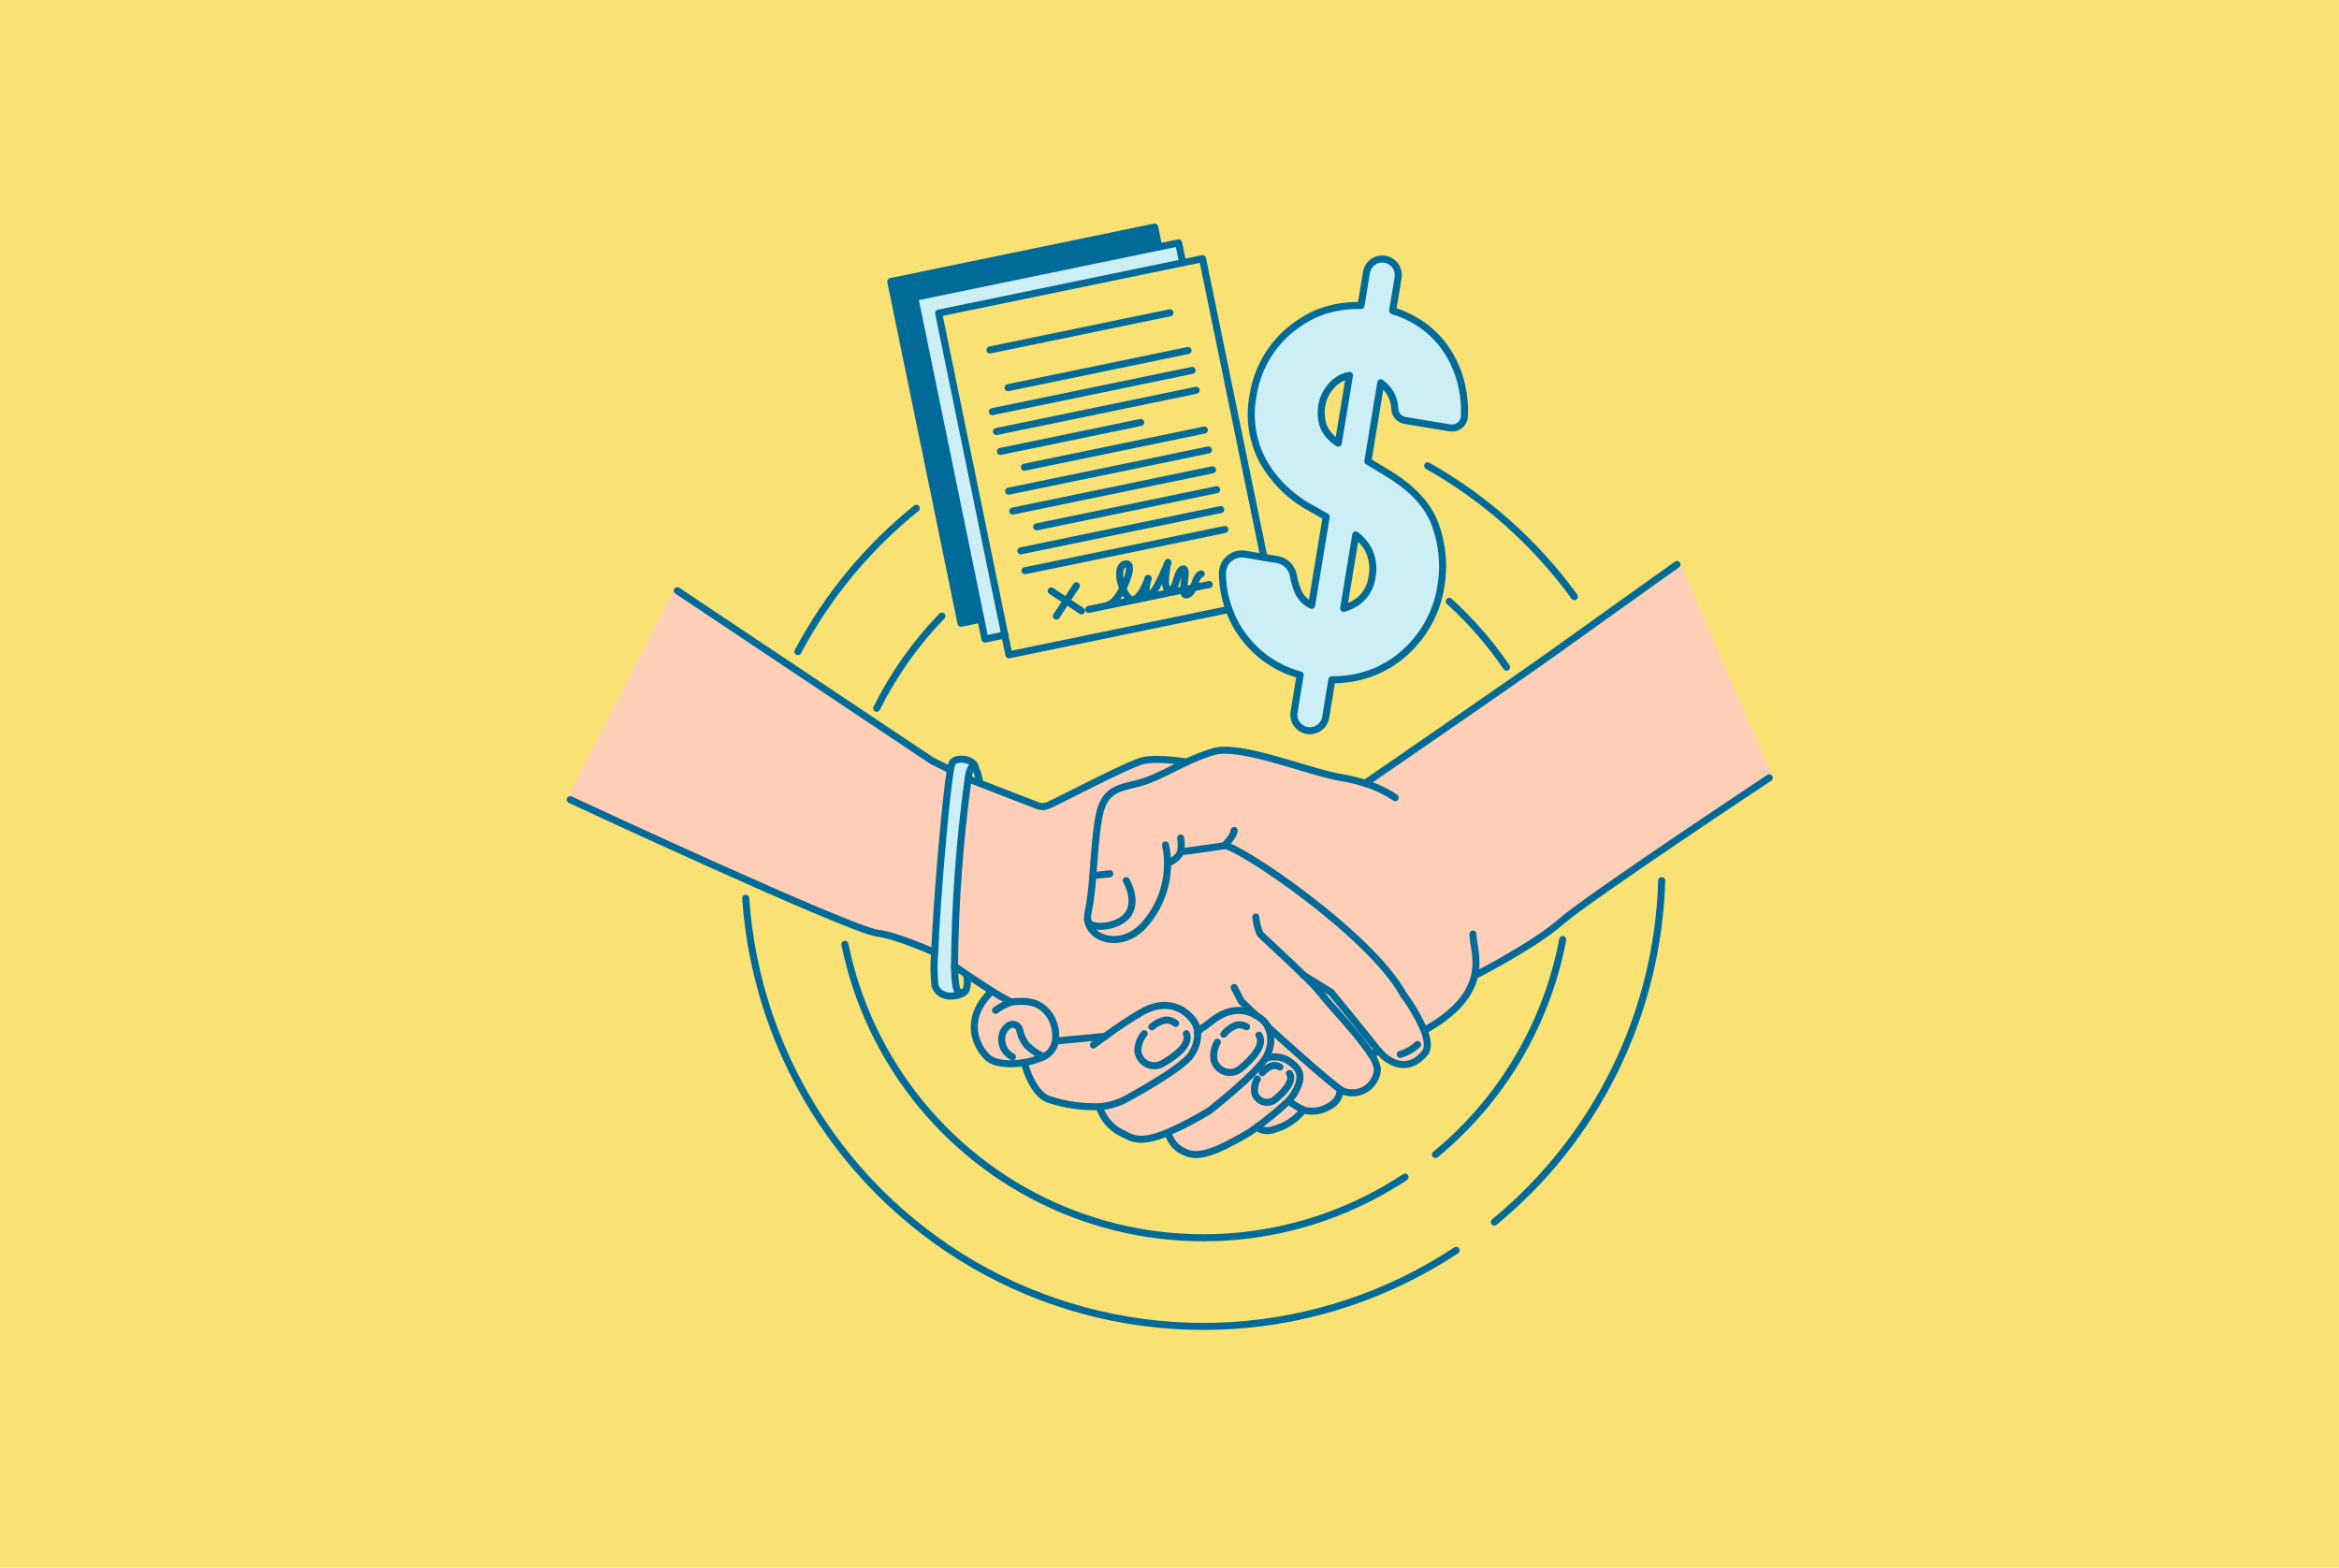 <svg width="1128" height="756" viewBox="0 0 1128 756" fill="none" xmlns="http://www.w3.org/2000/svg">
<g clip-path="url(#clip0_213_273)">
<path d="M1128 0H0V756H1128V0Z" fill="#FAE173"/>
<path d="M524.717 444.574C524.374 443.037 524.384 441.443 524.748 439.911C527.584 427.33 527.155 408.765 529.988 393.671C532.822 378.577 542.161 380.275 552.487 376.659C559.079 374.34 565.248 370.778 572.268 367.509C576.451 365.507 580.78 363.829 585.218 362.489C598.364 358.609 631.365 372.554 647.349 375.119C651.125 375.72 654.847 376.628 658.478 377.833L658.551 377.613C658.551 377.613 731.443 327.54 750.5 313.827C769.557 300.114 808.677 272.272 808.677 272.272L853.233 375.115C853.233 375.115 765.752 433.063 752.806 444.488C739.861 455.913 711.387 470.433 711.387 470.433L711.157 470.379C709.419 478.357 703.637 487.459 687.696 496.48L686.735 496.816C684.098 490.732 680.762 484.978 676.795 479.669C660.897 450.359 596.057 406.928 590.452 407.862C584.847 408.796 569.365 410.839 569.365 410.839C568.228 414.267 563.468 416.185 563.468 416.185H563.06C563.138 426.554 559.583 436.622 553.017 444.635C542.646 457.75 526.851 454.029 524.717 444.574Z" fill="#FFCEB6"/>
<path d="M705.064 186.587C706.083 191.263 706.477 196.054 706.236 200.833C706.186 201.671 705.961 202.487 705.576 203.231C705.19 203.974 704.653 204.629 703.999 205.15C703.346 205.672 702.589 206.05 701.779 206.26C700.969 206.469 700.125 206.506 699.3 206.366L677.638 202.782C676.311 202.569 675.095 201.91 674.192 200.912C673.288 199.914 672.751 198.637 672.669 197.292C672.583 193.72 671.296 190.281 669.017 187.533C668.085 186.448 667.04 185.468 665.901 184.608L659.667 222.461L668.569 227.859C680.815 235.094 688.684 243.486 692.176 253.039C695.668 262.58 696.593 272.875 694.86 282.889C693.762 289.939 691.265 296.698 687.516 302.765C683.943 308.543 679.332 313.61 673.919 317.71C668.44 321.819 662.18 324.762 655.523 326.355C651.202 327.417 646.76 327.907 642.313 327.813L639.329 345.939C639.164 346.943 638.803 347.905 638.266 348.769C637.73 349.633 637.029 350.382 636.203 350.976C635.378 351.568 634.444 351.992 633.454 352.223C632.465 352.454 631.44 352.487 630.439 352.321C629.437 352.155 628.477 351.793 627.616 351.255C626.753 350.718 626.005 350.015 625.414 349.187C624.823 348.361 624.4 347.424 624.169 346.433C623.938 345.441 623.905 344.414 624.071 343.411L627.02 325.507C616.379 322.674 606.972 316.393 600.264 307.645C596.998 303.512 594.438 298.865 592.692 293.892C592.157 292.413 591.676 290.894 591.259 289.317C590.167 285.216 589.583 280.994 589.521 276.749C589.489 275.37 589.762 274 590.318 272.738C590.875 271.477 591.701 270.354 592.739 269.448C593.778 268.542 595.004 267.877 596.327 267.499C597.651 267.122 599.042 267.041 600.4 267.264L609.551 268.789L616.045 269.859C617.969 270.184 619.743 271.102 621.122 272.485C622.5 273.869 623.414 275.648 623.736 277.576C624.189 280.244 624.961 282.848 626.037 285.331C627.315 288.264 629.638 290.616 632.552 291.925L639.582 249.227L631.813 244.804C622.177 239.539 614.222 231.65 608.866 222.048C603.828 212.401 602.223 201.32 604.317 190.634C605.418 183.569 607.974 176.812 611.825 170.792C615.492 165.059 620.274 160.125 625.885 156.284C631.243 152.44 637.346 149.766 643.8 148.433C647.927 147.57 652.14 147.201 656.354 147.332L658.976 131.39C659.311 129.362 660.436 127.55 662.103 126.352C662.928 125.76 663.862 125.336 664.851 125.104C665.841 124.873 666.865 124.839 667.868 125.005C668.87 125.171 669.83 125.534 670.692 126.071C671.555 126.608 672.303 127.311 672.894 128.138C673.487 128.965 673.91 129.901 674.14 130.893C674.371 131.884 674.404 132.911 674.239 133.916L671.624 149.817C675.811 151.075 679.813 152.879 683.527 155.186C689.046 158.581 693.785 163.111 697.428 168.477C701.106 173.969 703.698 180.116 705.064 186.587ZM661.688 278.109C662.538 273.688 661.925 269.11 659.941 265.071C658.418 262.299 656.326 259.883 653.801 257.983L647.967 293.393C649.856 292.859 651.67 292.084 653.362 291.086C655.655 289.713 657.599 287.828 659.043 285.576C660.488 283.324 661.393 280.769 661.688 278.109ZM645.423 213.695L650.809 181C648.259 181.441 645.876 182.568 643.916 184.26C640.426 187.177 638.117 191.27 637.421 195.771C636.895 199.086 637.185 202.48 638.267 205.656C639.761 209.015 642.261 211.826 645.423 213.695Z" fill="#CCEFF6"/>
<path d="M524.717 444.573C526.848 454.028 542.646 457.739 553.002 444.638C559.568 436.624 563.121 426.556 563.045 416.188H563.452C563.452 416.188 568.211 414.269 569.35 410.841C569.35 410.841 584.819 408.798 590.436 407.864C596.054 406.932 660.881 450.362 676.78 479.671C680.746 484.981 684.081 490.735 686.719 496.818C688.444 501.286 689.102 505.54 687.024 508.005C679.856 516.545 671.092 514.032 664.942 506.935C664.638 506.59 664.333 506.221 664.029 505.845C657.845 497.931 641.976 478.611 641.976 478.611L628.735 470.376C631.824 473.273 634.724 476.364 637.419 479.631C640.964 484.475 654.907 498.742 661.17 508.523C662.781 510.64 663.839 513.125 664.247 515.755C664.116 517.678 663.528 519.542 662.535 521.191C661.541 522.842 660.17 524.232 658.535 525.245C656.898 526.259 655.045 526.867 653.128 527.02C651.211 527.172 649.285 526.866 647.51 526.124C647.289 526.034 647.078 525.922 646.88 525.789C641.578 522.499 615.483 499.039 611.432 495.214C610.624 493.706 609.509 492.385 608.16 491.334C607.345 490.677 606.477 490.088 605.564 489.575L605.524 489.541C598.662 485.631 591.152 487.101 584.666 492.182C577.511 497.812 580.65 494.488 577.555 497.718C577.289 495.178 576.206 492.794 574.468 490.926C568.056 483.713 559.365 483.356 551.184 487.77C544.871 491.406 538.78 495.418 532.944 499.783L509.136 502.067L508.929 502.028C509.512 497.781 508.593 493.466 506.333 489.828C501.16 482.008 493.397 482.813 489.306 483.057C488.635 483.102 487.972 483.221 487.328 483.414L487.276 483.057C484.107 481.494 481.036 479.736 478.083 477.793C474.211 475.371 470.009 472.584 466.649 470.32C462.949 467.826 460.292 465.981 460.292 465.981C460.541 435.736 462.738 405.539 466.869 375.578L472.237 377.664C480.937 381.05 497.38 387.424 499.483 388.168C500.489 388.7 501.61 388.977 502.747 388.977C503.885 388.977 505.004 388.7 506.01 388.168C508.99 387.037 544.03 368.545 551.111 366.859C558.193 365.172 572.25 367.496 572.25 367.496C565.22 370.778 559.051 374.34 552.469 376.646C542.156 380.263 532.794 378.552 529.97 393.658C527.146 408.764 527.566 427.317 524.729 439.898C524.37 441.435 524.365 443.034 524.717 444.573Z" fill="#FFCEB6"/>
<path d="M664.063 505.843C664.367 506.217 664.672 506.587 664.976 506.931C664.976 506.931 661.294 508.64 661.221 508.526C654.957 498.746 641.013 484.478 637.468 479.635C634.774 476.366 631.874 473.275 628.785 470.378L642.026 478.613C642.026 478.613 657.879 497.928 664.063 505.843Z" fill="#FFCEB6"/>
<path d="M646.916 525.789L646.196 526.847C645.924 528.271 645.326 529.611 644.448 530.762C643.57 531.912 642.435 532.841 641.134 533.475C639.288 534.638 637.221 535.403 635.064 535.724C632.907 536.045 630.706 535.913 628.603 535.339C626.717 534.423 624.895 533.376 623.155 532.206L620.371 531.901C621.776 530.598 623.02 529.129 624.074 527.528C628.03 520.842 627.893 516.7 623.529 513.22C621.89 511.666 619.871 510.57 617.676 510.042C615.481 509.515 613.187 509.573 611.021 510.213L610.559 509.929C610.794 509.539 610.998 509.132 611.168 508.709C612.209 506.625 612.778 504.334 612.829 502.003C612.882 499.672 612.418 497.359 611.472 495.229C615.519 499.038 641.603 522.498 646.916 525.789Z" fill="#FFCEB6"/>
<path d="M628.602 535.339C624.898 539.938 619.834 543.242 614.137 544.776C612.938 545.208 611.659 545.374 610.389 545.262C609.12 545.15 607.89 544.762 606.784 544.126L605.36 544.104C610.621 540.366 615.633 536.29 620.37 531.905L623.154 532.21C624.896 533.378 626.716 534.424 628.602 535.339Z" fill="#FFCEB6"/>
<path d="M623.529 513.196C627.893 516.675 628.018 520.82 624.074 527.503C623.02 529.106 621.776 530.574 620.371 531.877C615.634 536.262 610.621 540.337 605.361 544.076C603.614 545.346 602.498 546.119 602.498 546.119C585.278 556.258 577.643 558.508 571.484 555.605C569.575 554.842 567.863 553.653 566.478 552.133C565.093 550.612 564.068 548.796 563.483 546.821L563.179 546.129C570.09 543.094 576.788 539.588 583.221 535.638C583.221 535.638 605.741 518.079 610.55 509.893L611.012 510.176C613.18 509.537 615.477 509.479 617.674 510.009C619.87 510.539 621.89 511.638 623.529 513.196Z" fill="#FFCEB6"/>
<path d="M611.475 495.201C612.422 497.331 612.885 499.645 612.832 501.976C612.78 504.307 612.213 506.598 611.17 508.682C611 509.105 610.797 509.512 610.562 509.902C605.75 518.088 583.233 535.646 583.233 535.646C576.799 539.598 570.102 543.104 563.19 546.138C548.887 552.104 545.557 548.578 540.42 546.159C535.526 543.569 531.85 539.146 530.192 533.854V533.706C534.445 533.389 538.598 532.249 542.42 530.352C542.42 530.352 570.326 515.407 574.52 508.517C576.704 505.348 577.787 501.547 577.606 497.7C580.701 494.47 577.563 497.794 584.718 492.164C591.204 487.079 598.718 485.613 605.576 489.523L605.616 489.556C606.529 490.07 607.396 490.658 608.212 491.316C609.558 492.369 610.67 493.693 611.475 495.201Z" fill="#FFCEB6"/>
<path d="M532.959 499.776C538.803 495.413 544.9 491.401 551.218 487.763C559.399 483.349 568.09 483.706 574.502 490.92C576.239 492.788 577.322 495.172 577.588 497.712C577.77 501.559 576.686 505.36 574.502 508.529C570.309 515.417 542.402 530.364 542.402 530.364C538.58 532.261 534.428 533.4 530.174 533.718C522.088 533.988 514.016 532.853 506.316 530.364C497.919 528.183 493.911 512.44 493.911 512.44C497.126 511.915 500.256 510.963 503.221 509.609C504.735 508.929 506.055 507.877 507.057 506.551C508.058 505.225 508.712 503.667 508.954 502.021L509.16 502.061L532.959 499.776Z" fill="#FFCEB6"/>
<path d="M568.387 117.129L570.363 126.712L452.663 151.02L484.573 306.235L475.003 308.205L473.028 298.614L441.125 143.41L558.817 119.103L568.387 117.129Z" fill="#CCEFF6"/>
<path d="M558.817 119.102L441.126 143.41L473.028 298.614L463.458 300.596L429.576 135.788L556.851 109.51L558.817 119.102Z" fill="#006B99"/>
<path d="M487.355 483.41C487.999 483.217 488.662 483.098 489.333 483.053C493.424 482.821 501.172 482.004 506.36 489.824C508.62 493.462 509.539 497.778 508.956 502.024C508.714 503.669 508.061 505.227 507.059 506.554C506.057 507.88 504.738 508.932 503.223 509.612C500.259 510.965 497.128 511.917 493.914 512.442C486.771 513.647 479.342 512.998 476.079 509.78C470.602 504.36 464.71 491.908 477.503 478.753L478.112 477.786C481.066 479.729 484.136 481.487 487.307 483.05L487.355 483.41Z" fill="#FFCEB6"/>
<path d="M470.432 370.314L470.316 370.409C470.203 370.257 470.059 370.133 469.892 370.043C469.725 369.955 469.541 369.904 469.351 369.895C469.162 369.885 468.974 369.918 468.799 369.991C468.625 370.064 468.469 370.174 468.342 370.314C467.538 371.963 467.047 373.747 466.896 375.575C462.767 405.536 460.569 435.733 460.319 465.977C460.453 472.946 461.008 477.54 462.127 478.159C462.825 478.642 463.687 478.831 464.522 478.681L464.564 478.818C461.448 480.895 453.132 481.941 450.87 475.35C450.312 470.006 450.271 464.62 450.745 459.268C451.823 433.343 456.037 384.545 458.353 371.175C458.478 370.011 458.766 368.87 459.212 367.789C461.71 364.507 470.14 366.395 470.432 370.314Z" fill="#CCEFF6"/>
<path d="M457.791 371.07L458.366 371.177C456.045 384.564 451.829 433.359 450.758 459.271H450.454C450.454 459.271 432.422 451.158 423.26 450.066C409.975 448.495 275.016 385.682 275.016 385.682L326.655 284.884L449.398 366.886L457.791 371.07Z" fill="#FFCEB6"/>
<path d="M808.664 272.272L853.222 375.115" stroke="#FFCEB6" stroke-width="3.396" stroke-linecap="round" stroke-linejoin="round"/>
<path d="M275.004 385.671L326.653 284.884" stroke="#FFCEB6" stroke-width="3.396" stroke-linecap="round" stroke-linejoin="round"/>
<path d="M702.258 602.995C669.986 624.354 632.693 636.862 594.094 639.272C555.497 641.684 516.941 633.912 482.274 616.735C447.607 599.556 418.038 573.571 396.516 541.37C374.993 509.168 362.269 471.876 359.612 433.209" stroke="#006B99" stroke-width="3.396" stroke-linecap="round" stroke-linejoin="round"/>
<path d="M801.373 424.697C800.457 456.334 792.777 487.406 778.852 515.813C764.929 544.221 745.083 569.304 720.657 589.368" stroke="#006B99" stroke-width="3.396" stroke-linecap="round" stroke-linejoin="round"/>
<path d="M677.574 567.679C653.487 583.624 625.863 593.402 597.126 596.154C568.389 598.906 539.417 594.549 512.751 583.465C486.087 572.38 462.543 554.909 444.186 532.579C425.829 510.252 413.219 483.75 407.464 455.4" stroke="#006B99" stroke-width="3.396" stroke-linecap="round" stroke-linejoin="round"/>
<path d="M753.637 453.113C745.941 493.824 724.211 530.528 692.248 556.809" stroke="#006B99" stroke-width="3.396" stroke-linecap="round" stroke-linejoin="round"/>
<path d="M698.901 290.027C709.342 299.47 718.622 310.125 726.546 321.769" stroke="#006B99" stroke-width="3.396" stroke-linecap="round" stroke-linejoin="round"/>
<path d="M422.769 341.624C430.905 325.244 441.523 310.224 454.242 297.095" stroke="#006B99" stroke-width="3.396" stroke-linecap="round" stroke-linejoin="round"/>
<path d="M688.484 224.65C716.321 240.345 740.459 261.864 759.256 287.744" stroke="#006B99" stroke-width="3.396" stroke-linecap="round" stroke-linejoin="round"/>
<path d="M384.802 314.245C398.95 287.565 418.37 264.049 441.878 245.131" stroke="#006B99" stroke-width="3.396" stroke-linecap="round" stroke-linejoin="round"/>
<path d="M658.561 377.61C658.561 377.61 731.452 327.537 750.509 313.824C769.565 300.112 808.677 272.272 808.677 272.272" stroke="#006B99" stroke-width="3.396" stroke-linecap="round" stroke-linejoin="round"/>
<path d="M711.383 470.433C711.383 470.433 739.852 455.903 752.801 444.488C765.75 433.073 853.229 375.115 853.229 375.115" stroke="#006B99" stroke-width="3.396" stroke-linecap="round" stroke-linejoin="round"/>
<path d="M275.004 385.669C275.004 385.669 409.966 448.497 423.249 450.053C432.413 451.145 450.444 459.258 450.444 459.258" stroke="#006B99" stroke-width="3.396" stroke-linecap="round" stroke-linejoin="round"/>
<path d="M457.797 371.068L449.398 366.886L326.654 284.884" stroke="#006B99" stroke-width="3.396" stroke-linecap="round" stroke-linejoin="round"/>
<path d="M472.368 377.39C472.188 374.943 471.489 372.563 470.316 370.409C470.203 370.258 470.058 370.133 469.891 370.043C469.724 369.955 469.539 369.904 469.351 369.895C469.162 369.885 468.974 369.918 468.799 369.991C468.624 370.063 468.468 370.174 468.341 370.314C467.537 371.963 467.047 373.747 466.896 375.575C462.765 405.536 460.569 435.733 460.319 465.978C460.453 472.946 461.006 477.54 462.126 478.159C462.825 478.642 463.685 478.83 464.522 478.681C467.261 477.97 466.375 471.208 466.375 471.208" stroke="#006B99" stroke-width="3.396" stroke-linecap="round" stroke-linejoin="round"/>
<path d="M470.432 370.314C470.128 366.395 461.71 364.519 459.23 367.788C458.785 368.87 458.496 370.01 458.372 371.174C456.049 384.56 451.834 433.355 450.764 459.268C450.288 464.62 450.33 470.005 450.889 475.35C453.138 481.941 461.454 480.894 464.583 478.816" stroke="#006B99" stroke-width="3.396" stroke-linecap="round" stroke-linejoin="round"/>
<path d="M466.896 375.575L472.264 377.661C480.965 381.046 497.408 387.42 499.51 388.165C500.517 388.697 501.637 388.974 502.774 388.974C503.912 388.974 505.033 388.697 506.038 388.165C509.017 387.033 544.058 368.542 551.14 366.855C558.221 365.169 572.278 367.492 572.278 367.492" stroke="#006B99" stroke-width="3.396" stroke-linecap="round" stroke-linejoin="round"/>
<path d="M460.319 465.978C460.319 465.978 462.976 467.823 466.676 470.317C470.023 472.58 474.239 475.367 478.11 477.79C481.064 479.733 484.134 481.491 487.303 483.053" stroke="#006B99" stroke-width="3.396" stroke-linecap="round" stroke-linejoin="round"/>
<path d="M710.335 450.441C710.335 454.866 712.979 461.994 711.15 470.378C709.412 478.357 703.63 487.458 687.69 496.482" stroke="#006B99" stroke-width="3.396" stroke-linecap="round" stroke-linejoin="round"/>
<path d="M672.879 384.706C668.434 381.735 663.588 379.419 658.486 377.829C654.857 376.625 651.134 375.717 647.358 375.115C631.374 372.556 598.362 358.605 585.226 362.484C580.79 363.824 576.46 365.504 572.278 367.504C565.248 370.786 559.079 374.348 552.497 376.654C542.183 380.271 532.822 378.56 529.998 393.668C527.174 408.773 527.594 427.326 524.757 439.907C524.393 441.438 524.382 443.034 524.727 444.57C526.857 454.025 542.655 457.737 553.011 444.634C559.577 436.621 563.13 426.554 563.054 416.184C563.033 413.26 562.703 410.347 562.071 407.492" stroke="#006B99" stroke-width="3.396" stroke-linecap="round" stroke-linejoin="round"/>
<path d="M563.461 416.185C563.461 416.185 568.221 414.267 569.358 410.838C569.358 410.838 584.827 408.795 590.446 407.862C596.063 406.928 660.891 450.359 676.788 479.668" stroke="#006B99" stroke-width="3.396" stroke-linecap="round" stroke-linejoin="round"/>
<path d="M676.789 479.668C680.756 484.977 684.092 490.732 686.729 496.814C688.454 501.283 689.112 505.538 687.033 508.002C679.866 516.542 671.101 514.028 664.951 506.932C664.647 506.587 664.343 506.217 664.038 505.843C657.854 497.928 641.987 478.607 641.987 478.607L628.746 470.372" stroke="#006B99" stroke-width="3.396" stroke-linecap="round" stroke-linejoin="round"/>
<path d="M605.601 442.246C605.872 445.07 606.578 447.835 607.695 450.441C608.562 451.447 620.13 461.899 628.769 470.378C631.857 473.275 634.757 476.366 637.452 479.635C640.997 484.478 654.941 498.746 661.204 508.527C662.814 510.643 663.871 513.128 664.28 515.758C664.149 517.681 663.561 519.544 662.568 521.195C661.574 522.845 660.203 524.234 658.567 525.248C656.932 526.261 655.079 526.87 653.161 527.023C651.244 527.176 649.318 526.868 647.542 526.128C647.323 526.036 647.111 525.924 646.913 525.792C641.611 522.501 615.515 499.041 611.465 495.216L611.446 495.195" stroke="#006B99" stroke-width="3.396" stroke-linecap="round" stroke-linejoin="round"/>
<path d="M646.195 526.847C645.925 528.271 645.326 529.611 644.448 530.761C643.569 531.912 642.434 532.841 641.134 533.475C639.287 534.637 637.22 535.403 635.063 535.724C632.906 536.045 630.706 535.913 628.601 535.337C626.716 534.421 624.896 533.376 623.154 532.205" stroke="#006B99" stroke-width="3.396" stroke-linecap="round" stroke-linejoin="round"/>
<path d="M628.603 535.337C624.898 539.937 619.834 543.241 614.137 544.774C612.939 545.207 611.659 545.373 610.39 545.261C609.12 545.149 607.89 544.762 606.785 544.124" stroke="#006B99" stroke-width="3.396" stroke-linecap="round" stroke-linejoin="round"/>
<path d="M590.446 407.862C590.446 407.862 595.175 403.165 595.175 400.493" stroke="#006B99" stroke-width="3.396" stroke-linecap="round" stroke-linejoin="round"/>
<path d="M569.359 410.838C569.779 408.636 569.779 406.374 569.359 404.17" stroke="#006B99" stroke-width="3.396" stroke-linecap="round" stroke-linejoin="round"/>
<path d="M524.478 443.598C524.475 443.94 524.559 444.278 524.717 444.582C526.61 448.419 539.885 447.181 544.143 440.788C548.732 433.88 543.126 424.697 543.126 424.697" stroke="#006B99" stroke-width="3.396" stroke-linecap="round" stroke-linejoin="round"/>
<path d="M527.301 422.203C527.301 422.203 530.709 421.94 535.214 421.415" stroke="#006B99" stroke-width="3.396" stroke-linecap="round" stroke-linejoin="round"/>
<path d="M675.274 508.527C678.387 507.605 681.247 505.976 683.63 503.766" stroke="#006B99" stroke-width="3.396" stroke-linecap="round" stroke-linejoin="round"/>
<path d="M664.96 506.932C664.96 506.932 661.277 508.64 661.204 508.527" stroke="#006B99" stroke-width="3.396" stroke-linecap="round" stroke-linejoin="round"/>
<path d="M480.097 487.272C482.294 485.606 484.745 484.308 487.355 483.426C487.999 483.232 488.662 483.114 489.333 483.069C493.424 482.837 501.172 482.02 506.36 489.84C508.62 493.477 509.539 497.793 508.956 502.039C508.714 503.685 508.061 505.242 507.059 506.57C506.057 507.896 504.738 508.947 503.223 509.628C500.259 510.981 497.128 511.932 493.914 512.457C486.771 513.662 479.342 513.013 476.079 509.795C470.602 504.376 464.71 491.923 477.503 478.768" stroke="#006B99" stroke-width="3.396" stroke-linecap="round" stroke-linejoin="round"/>
<path d="M532.959 499.777C530.543 501.54 528.534 503.037 527.29 503.961" stroke="#006B99" stroke-width="3.396" stroke-linecap="round" stroke-linejoin="round"/>
<path d="M493.915 512.446C493.915 512.446 497.923 528.189 506.318 530.369C514.019 532.859 522.091 533.994 530.178 533.724C534.431 533.406 538.584 532.266 542.406 530.369C542.406 530.369 570.312 515.425 574.506 508.536C576.689 505.366 577.773 501.565 577.591 497.718C577.326 495.178 576.242 492.794 574.506 490.925C568.094 483.712 559.402 483.355 551.222 487.768C544.909 491.406 538.817 495.417 532.98 499.782" stroke="#006B99" stroke-width="3.396" stroke-linecap="round" stroke-linejoin="round"/>
<path d="M532.981 499.782H532.972L509.164 502.066" stroke="#006B99" stroke-width="3.396" stroke-linecap="round" stroke-linejoin="round"/>
<path d="M551.787 498.527C549.805 500.875 548.726 503.856 548.744 506.932C548.892 508.226 549.355 509.465 550.091 510.538C550.828 511.612 551.818 512.487 552.971 513.087C554.125 513.688 555.408 513.995 556.709 513.982C558.009 513.969 559.286 513.636 560.427 513.013C565.835 510.015 574.496 503.946 572.113 498.527" stroke="#006B99" stroke-width="3.396" stroke-linecap="round" stroke-linejoin="round"/>
<path d="M555.5 495.201C557.391 493.522 559.695 492.382 562.174 491.898C563.918 491.824 565.625 492.412 566.955 493.546" stroke="#006B99" stroke-width="3.396" stroke-linecap="round" stroke-linejoin="round"/>
<path d="M605.562 489.541C598.699 485.631 591.188 487.101 584.703 492.182C577.549 497.812 580.686 494.488 577.591 497.718C577.528 497.783 577.467 497.856 577.394 497.929" stroke="#006B99" stroke-width="3.396" stroke-linecap="round" stroke-linejoin="round"/>
<path d="M530.191 533.871C531.847 539.165 535.524 543.587 540.419 546.178C545.555 548.599 548.9 552.121 563.188 546.156C570.101 543.121 576.797 539.617 583.231 535.665C583.231 535.665 605.751 518.106 610.559 509.921C610.794 509.531 610.998 509.122 611.168 508.701C612.21 506.615 612.778 504.325 612.831 501.995C612.882 499.663 612.419 497.349 611.472 495.22C610.664 493.711 609.55 492.39 608.201 491.34C607.386 490.683 606.517 490.094 605.604 489.581" stroke="#006B99" stroke-width="3.396" stroke-linecap="round" stroke-linejoin="round"/>
<path d="M587.077 502.686C585.531 505.342 584.978 508.464 585.519 511.492C585.884 512.741 586.551 513.882 587.459 514.814C588.367 515.745 589.489 516.439 590.728 516.834C591.966 517.229 593.282 517.314 594.561 517.08C595.839 516.847 597.041 516.303 598.061 515.495C602.894 511.619 610.391 504.165 607.13 499.227" stroke="#006B99" stroke-width="3.396" stroke-linecap="round" stroke-linejoin="round"/>
<path d="M590.172 498.767C591.749 496.793 593.825 495.28 596.186 494.384C597.894 494.012 599.68 494.3 601.185 495.193" stroke="#006B99" stroke-width="3.396" stroke-linecap="round" stroke-linejoin="round"/>
<path d="M563.482 546.848C564.068 548.823 565.092 550.639 566.477 552.16C567.863 553.68 569.574 554.869 571.482 555.632C577.643 558.536 585.278 556.282 602.497 546.146C602.497 546.146 603.614 545.373 605.36 544.103C610.62 540.364 615.633 536.289 620.369 531.904C621.776 530.601 623.019 529.133 624.073 527.53C628.029 520.845 627.893 516.704 623.529 513.223C621.889 511.668 619.87 510.572 617.675 510.044C615.48 509.517 613.186 509.576 611.021 510.216" stroke="#006B99" stroke-width="3.396" stroke-linecap="round" stroke-linejoin="round"/>
<path d="M606.334 520.391C605.138 522.443 604.712 524.856 605.132 527.195C605.414 528.164 605.929 529.047 606.631 529.77C607.333 530.492 608.202 531.029 609.161 531.336C610.12 531.642 611.139 531.707 612.128 531.527C613.118 531.346 614.048 530.923 614.837 530.296C618.572 527.298 624.377 521.534 621.837 517.707" stroke="#006B99" stroke-width="3.396" stroke-linecap="round" stroke-linejoin="round"/>
<path d="M608.736 517.352C609.959 515.824 611.571 514.654 613.402 513.965C614.721 513.675 616.101 513.901 617.26 514.596" stroke="#006B99" stroke-width="3.396" stroke-linecap="round" stroke-linejoin="round"/>
<path d="M595.175 476.261L598.678 482.959L605.562 489.541L605.601 489.575" stroke="#006B99" stroke-width="3.396" stroke-linecap="round" stroke-linejoin="round"/>
<path d="M503.223 509.616C500.185 508.219 497.413 506.3 495.035 503.946C493.418 501.837 492.298 499.389 491.76 496.785C491.646 496.196 491.38 495.647 490.99 495.193C490.6 494.738 490.1 494.392 489.536 494.191C488.973 493.989 488.366 493.938 487.778 494.041C487.188 494.146 486.636 494.402 486.175 494.784C484.711 495.869 483.685 497.447 483.287 499.227C482.826 501.273 483.064 503.414 483.964 505.307C484.863 507.201 486.37 508.736 488.244 509.668" stroke="#006B99" stroke-width="3.396" stroke-linecap="round" stroke-linejoin="round"/>
<path d="M592.612 293.917L486.54 315.815L484.574 306.235L452.663 151.02L570.363 126.711L579.925 124.741L609.545 268.77" stroke="#006B99" stroke-width="3.396" stroke-linecap="round" stroke-linejoin="round"/>
<path d="M484.573 306.235L475.003 308.205L473.028 298.614L441.125 143.41L558.817 119.103L568.387 117.129L570.363 126.712V126.721" stroke="#006B99" stroke-width="3.396" stroke-linecap="round" stroke-linejoin="round"/>
<path d="M473.028 298.614L463.458 300.596L429.576 135.788L556.851 109.51L558.817 119.102" stroke="#006B99" stroke-width="3.396" stroke-linecap="round" stroke-linejoin="round"/>
<path d="M477.419 168.767L564.192 150.852" stroke="#006B99" stroke-width="3.396" stroke-linecap="round" stroke-linejoin="round"/>
<path d="M486.142 186.965L572.917 169.038" stroke="#006B99" stroke-width="3.396" stroke-linecap="round" stroke-linejoin="round"/>
<path d="M478.549 198.528L574.892 178.63" stroke="#006B99" stroke-width="3.396" stroke-linecap="round" stroke-linejoin="round"/>
<path d="M480.515 208.117L576.858 188.223" stroke="#006B99" stroke-width="3.396" stroke-linecap="round" stroke-linejoin="round"/>
<path d="M482.493 217.709L550.126 203.737" stroke="#006B99" stroke-width="3.396" stroke-linecap="round" stroke-linejoin="round"/>
<path d="M494.03 225.322L580.802 207.406" stroke="#006B99" stroke-width="3.396" stroke-linecap="round" stroke-linejoin="round"/>
<path d="M486.437 236.883L582.78 216.999" stroke="#006B99" stroke-width="3.396" stroke-linecap="round" stroke-linejoin="round"/>
<path d="M488.403 246.472L584.746 226.579" stroke="#006B99" stroke-width="3.396" stroke-linecap="round" stroke-linejoin="round"/>
<path d="M499.94 254.094L586.725 236.17" stroke="#006B99" stroke-width="3.396" stroke-linecap="round" stroke-linejoin="round"/>
<path d="M492.346 265.656L588.69 245.762" stroke="#006B99" stroke-width="3.396" stroke-linecap="round" stroke-linejoin="round"/>
<path d="M494.321 275.249L590.664 255.354" stroke="#006B99" stroke-width="3.396" stroke-linecap="round" stroke-linejoin="round"/>
<path d="M525.083 293.886L534.907 291.864L546.577 289.451L570.823 284.441L575.428 283.486L583.157 281.894" stroke="#006B99" stroke-width="3.396" stroke-linecap="round" stroke-linejoin="round"/>
<path d="M553.653 279.095C553.349 280.207 551.465 287.21 554.062 287.283C556.864 287.366 563.255 271.213 563.255 271.213C563.255 271.213 560.126 284.328 563.912 284.6C567.698 284.871 567.148 275.27 570.431 274.38C572.741 273.748 570.827 280.604 570.827 284.444C570.827 286.091 571.183 287.189 572.366 286.884C573.839 286.518 574.728 285.124 575.432 283.487C576.582 280.742 577.239 277.322 579.29 276.81" stroke="#006B99" stroke-width="3.396" stroke-linecap="round" stroke-linejoin="round"/>
<path d="M541.48 283.812C542.819 287.073 544.828 289.607 546.52 289.211C550.369 288.277 553.236 280.281 553.644 279.095C553.652 279.059 553.661 279.024 553.674 278.991V278.96" stroke="#006B99" stroke-width="3.396" stroke-linecap="round" stroke-linejoin="round"/>
<path d="M541.48 283.812C544.584 277.941 546.301 271.054 542.588 272.009C538.984 272.942 539.56 279.115 541.48 283.812Z" stroke="#006B99" stroke-width="3.396" stroke-linecap="round" stroke-linejoin="round"/>
<path d="M534.834 291.517C536.915 290.953 539.487 287.598 541.486 283.813" stroke="#006B99" stroke-width="3.396" stroke-linecap="round" stroke-linejoin="round"/>
<path d="M519.082 282.471L514.27 289.796L509.459 297.113" stroke="#006B99" stroke-width="3.396" stroke-linecap="round" stroke-linejoin="round"/>
<path d="M506.957 284.974L514.269 289.797L521.571 294.609" stroke="#006B99" stroke-width="3.396" stroke-linecap="round" stroke-linejoin="round"/>
<path d="M592.686 293.887C594.432 298.859 596.992 303.507 600.257 307.639C606.967 316.386 616.374 322.666 627.014 325.503L624.065 343.405C623.899 344.41 623.932 345.437 624.162 346.428C624.393 347.419 624.816 348.355 625.408 349.183C625.999 350.009 626.747 350.712 627.609 351.25C628.471 351.787 629.431 352.15 630.433 352.316C631.434 352.482 632.459 352.448 633.448 352.217C634.438 351.986 635.372 351.562 636.197 350.97C637.023 350.378 637.724 349.628 638.26 348.763C638.797 347.899 639.158 346.938 639.323 345.934L642.305 327.809C646.754 327.903 651.196 327.413 655.517 326.351C662.174 324.755 668.435 321.81 673.913 317.698C679.326 313.599 683.937 308.533 687.51 302.753C691.261 296.69 693.759 289.937 694.86 282.889C696.593 272.875 695.666 262.579 692.172 253.036C688.679 243.48 680.81 235.087 668.567 227.856L659.665 222.458L665.897 184.607C667.038 185.466 668.083 186.447 669.013 187.53C671.294 190.279 672.581 193.717 672.665 197.29C672.749 198.635 673.285 199.911 674.189 200.91C675.091 201.907 676.308 202.567 677.635 202.78L699.296 206.365C700.121 206.503 700.966 206.467 701.776 206.257C702.585 206.048 703.342 205.67 703.996 205.148C704.651 204.626 705.188 203.973 705.573 203.229C705.959 202.484 706.183 201.668 706.232 200.831C706.473 196.051 706.08 191.261 705.061 186.585C703.692 180.121 701.1 173.98 697.426 168.494C693.781 163.128 689.043 158.598 683.523 155.201C679.809 152.896 675.807 151.091 671.622 149.834L674.236 133.932C674.402 132.928 674.368 131.901 674.137 130.909C673.906 129.918 673.483 128.982 672.892 128.154C672.3 127.327 671.551 126.624 670.689 126.087C669.826 125.549 668.866 125.188 667.865 125.022C666.863 124.855 665.837 124.89 664.849 125.12C663.86 125.351 662.926 125.775 662.099 126.369C660.432 127.566 659.308 129.379 658.974 131.406L656.35 147.348C652.138 147.216 647.923 147.586 643.798 148.449C637.343 149.782 631.24 152.457 625.881 156.3C620.271 160.141 615.49 165.075 611.821 170.808C607.971 176.828 605.414 183.586 604.314 190.651C602.22 201.336 603.825 212.417 608.864 222.065C614.218 231.667 622.173 239.556 631.81 244.82L639.574 249.234L632.544 291.933C629.628 290.623 627.305 288.272 626.028 285.338C624.952 282.854 624.18 280.249 623.727 277.579C623.404 275.652 622.49 273.873 621.112 272.491C619.734 271.109 617.959 270.191 616.037 269.866L609.543 268.796L600.391 267.271C599.033 267.048 597.643 267.129 596.318 267.506C594.994 267.884 593.769 268.55 592.731 269.454C591.692 270.36 590.865 271.484 590.309 272.745C589.752 274.008 589.48 275.377 589.512 276.756C589.574 281.001 590.158 285.222 591.249 289.324C591.669 290.889 592.151 292.408 592.686 293.887Z" stroke="#006B99" stroke-width="3.396" stroke-linecap="round" stroke-linejoin="round"/>
<path d="M638.255 205.665C637.172 202.489 636.882 199.095 637.409 195.781C638.104 191.28 640.413 187.188 643.904 184.27C645.863 182.578 648.246 181.451 650.796 181.01L645.41 213.704C642.249 211.836 639.748 209.026 638.255 205.665Z" stroke="#006B99" stroke-width="3.396" stroke-linecap="round" stroke-linejoin="round"/>
<path d="M653.372 291.086C651.68 292.084 649.865 292.859 647.976 293.391L653.81 257.982C656.335 259.883 658.428 262.298 659.95 265.07C661.933 269.11 662.546 273.688 661.698 278.109C661.402 280.769 660.497 283.324 659.053 285.576C657.608 287.826 655.664 289.713 653.372 291.086Z" stroke="#006B99" stroke-width="3.396" stroke-linecap="round" stroke-linejoin="round"/>
</g>
<defs>
<clipPath id="clip0_213_273">
<rect width="1128" height="756" fill="white"/>
</clipPath>
</defs>
</svg>
